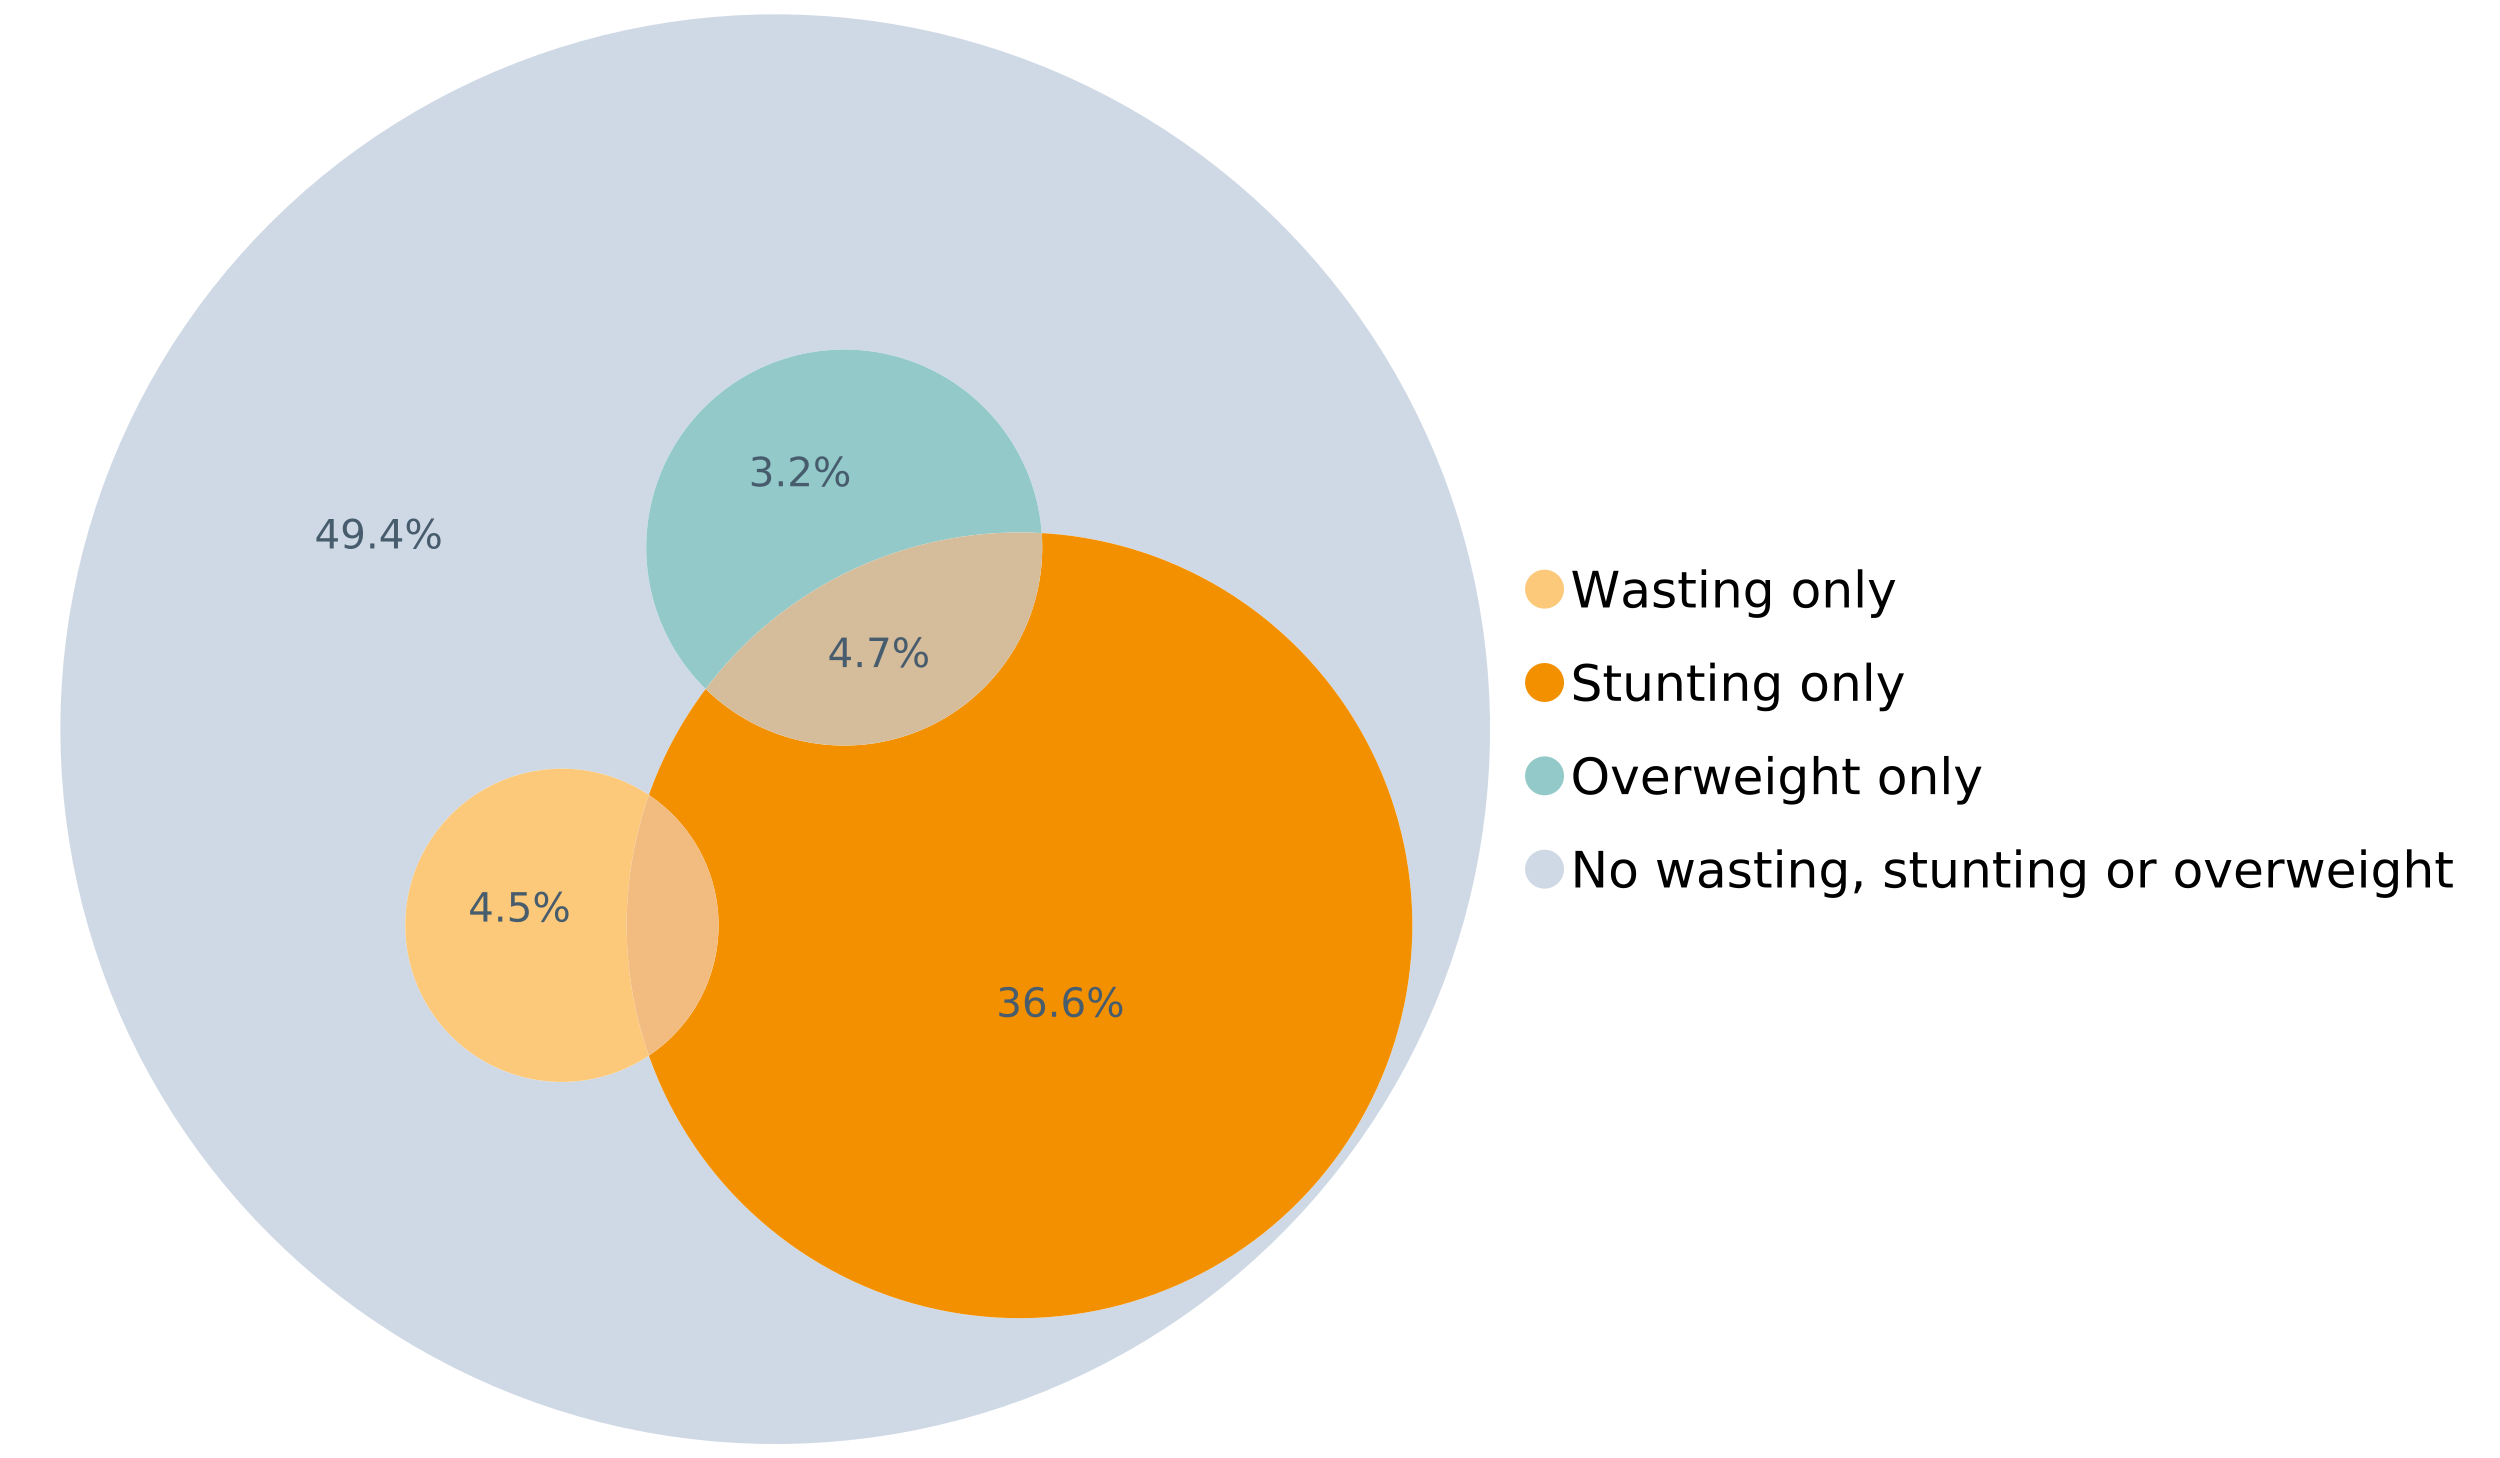<?xml version="1.0" encoding="UTF-8"?>
<svg xmlns="http://www.w3.org/2000/svg" xmlns:xlink="http://www.w3.org/1999/xlink" width="1234.286pt" height="720pt" viewBox="0 0 1234.286 720" version="1.1">
<defs>
<g>
<symbol overflow="visible" id="glyph0-0">
<path style="stroke:none;" d="M 1.234 4.391 L 1.234 -17.5 L 13.641 -17.5 L 13.641 4.391 Z M 2.625 3 L 12.266 3 L 12.266 -16.094 L 2.625 -16.094 Z M 2.625 3 "/>
</symbol>
<symbol overflow="visible" id="glyph0-1">
<path style="stroke:none;" d="M 0.828 -18.094 L 3.297 -18.094 L 7.094 -2.797 L 10.891 -18.094 L 13.641 -18.094 L 17.453 -2.797 L 21.234 -18.094 L 23.719 -18.094 L 19.172 0 L 16.094 0 L 12.281 -15.703 L 8.438 0 L 5.359 0 Z M 0.828 -18.094 "/>
</symbol>
<symbol overflow="visible" id="glyph0-2">
<path style="stroke:none;" d="M 8.5 -6.828 C 6.695 -6.828 5.445 -6.617 4.75 -6.203 C 4.062 -5.785 3.719 -5.082 3.719 -4.094 C 3.719 -3.301 3.977 -2.672 4.5 -2.203 C 5.02 -1.742 5.727 -1.516 6.625 -1.516 C 7.863 -1.516 8.852 -1.953 9.594 -2.828 C 10.344 -3.703 10.719 -4.867 10.719 -6.328 L 10.719 -6.828 Z M 12.953 -7.734 L 12.953 0 L 10.719 0 L 10.719 -2.062 C 10.207 -1.238 9.57 -0.629 8.812 -0.234 C 8.062 0.148 7.133 0.344 6.031 0.344 C 4.645 0.344 3.539 -0.039 2.719 -0.812 C 1.895 -1.594 1.484 -2.641 1.484 -3.953 C 1.484 -5.473 1.992 -6.617 3.016 -7.391 C 4.047 -8.172 5.57 -8.562 7.594 -8.562 L 10.719 -8.562 L 10.719 -8.781 C 10.719 -9.812 10.379 -10.602 9.703 -11.156 C 9.035 -11.719 8.094 -12 6.875 -12 C 6.094 -12 5.332 -11.906 4.594 -11.719 C 3.863 -11.539 3.16 -11.266 2.484 -10.891 L 2.484 -12.953 C 3.297 -13.266 4.086 -13.5 4.859 -13.656 C 5.629 -13.812 6.375 -13.891 7.094 -13.891 C 9.062 -13.891 10.531 -13.379 11.5 -12.359 C 12.469 -11.348 12.953 -9.805 12.953 -7.734 Z M 12.953 -7.734 "/>
</symbol>
<symbol overflow="visible" id="glyph0-3">
<path style="stroke:none;" d="M 10.984 -13.172 L 10.984 -11.062 C 10.359 -11.383 9.707 -11.625 9.031 -11.781 C 8.352 -11.945 7.648 -12.031 6.922 -12.031 C 5.816 -12.031 4.984 -11.859 4.422 -11.516 C 3.867 -11.18 3.594 -10.676 3.594 -10 C 3.594 -9.477 3.789 -9.066 4.188 -8.766 C 4.582 -8.473 5.379 -8.195 6.578 -7.938 L 7.344 -7.766 C 8.926 -7.422 10.051 -6.941 10.719 -6.328 C 11.383 -5.711 11.719 -4.852 11.719 -3.75 C 11.719 -2.488 11.219 -1.488 10.219 -0.75 C 9.219 -0.02 7.848 0.344 6.109 0.344 C 5.379 0.344 4.617 0.27 3.828 0.125 C 3.047 -0.008 2.219 -0.219 1.344 -0.5 L 1.344 -2.797 C 2.164 -2.367 2.977 -2.047 3.781 -1.828 C 4.582 -1.617 5.375 -1.516 6.156 -1.516 C 7.207 -1.516 8.016 -1.691 8.578 -2.047 C 9.141 -2.41 9.422 -2.922 9.422 -3.578 C 9.422 -4.18 9.219 -4.645 8.812 -4.969 C 8.406 -5.289 7.508 -5.602 6.125 -5.906 L 5.359 -6.078 C 3.973 -6.367 2.973 -6.816 2.359 -7.422 C 1.742 -8.023 1.438 -8.848 1.438 -9.891 C 1.438 -11.172 1.891 -12.156 2.797 -12.844 C 3.703 -13.539 4.988 -13.891 6.656 -13.891 C 7.477 -13.891 8.25 -13.828 8.969 -13.703 C 9.695 -13.586 10.367 -13.41 10.984 -13.172 Z M 10.984 -13.172 "/>
</symbol>
<symbol overflow="visible" id="glyph0-4">
<path style="stroke:none;" d="M 4.547 -17.422 L 4.547 -13.562 L 9.141 -13.562 L 9.141 -11.844 L 4.547 -11.844 L 4.547 -4.469 C 4.547 -3.363 4.695 -2.648 5 -2.328 C 5.301 -2.016 5.914 -1.859 6.844 -1.859 L 9.141 -1.859 L 9.141 0 L 6.844 0 C 5.125 0 3.938 -0.316 3.281 -0.953 C 2.625 -1.598 2.297 -2.77 2.297 -4.469 L 2.297 -11.844 L 0.672 -11.844 L 0.672 -13.562 L 2.297 -13.562 L 2.297 -17.422 Z M 4.547 -17.422 "/>
</symbol>
<symbol overflow="visible" id="glyph0-5">
<path style="stroke:none;" d="M 2.344 -13.562 L 4.562 -13.562 L 4.562 0 L 2.344 0 Z M 2.344 -18.859 L 4.562 -18.859 L 4.562 -16.031 L 2.344 -16.031 Z M 2.344 -18.859 "/>
</symbol>
<symbol overflow="visible" id="glyph0-6">
<path style="stroke:none;" d="M 13.625 -8.188 L 13.625 0 L 11.391 0 L 11.391 -8.125 C 11.391 -9.406 11.141 -10.363 10.641 -11 C 10.141 -11.633 9.391 -11.953 8.391 -11.953 C 7.18 -11.953 6.227 -11.566 5.531 -10.797 C 4.844 -10.035 4.5 -8.992 4.5 -7.672 L 4.5 0 L 2.25 0 L 2.25 -13.562 L 4.5 -13.562 L 4.5 -11.469 C 5.031 -12.281 5.656 -12.883 6.375 -13.281 C 7.102 -13.688 7.938 -13.891 8.875 -13.891 C 10.438 -13.891 11.617 -13.406 12.422 -12.438 C 13.223 -11.477 13.625 -10.062 13.625 -8.188 Z M 13.625 -8.188 "/>
</symbol>
<symbol overflow="visible" id="glyph0-7">
<path style="stroke:none;" d="M 11.266 -6.938 C 11.266 -8.551 10.93 -9.801 10.266 -10.688 C 9.598 -11.582 8.664 -12.031 7.469 -12.031 C 6.27 -12.031 5.336 -11.582 4.672 -10.688 C 4.004 -9.801 3.672 -8.551 3.672 -6.938 C 3.672 -5.332 4.004 -4.082 4.672 -3.188 C 5.336 -2.301 6.27 -1.859 7.469 -1.859 C 8.664 -1.859 9.598 -2.301 10.266 -3.188 C 10.93 -4.082 11.266 -5.332 11.266 -6.938 Z M 13.5 -1.688 C 13.5 0.625 12.984 2.344 11.953 3.469 C 10.93 4.594 9.363 5.156 7.25 5.156 C 6.457 5.156 5.711 5.098 5.016 4.984 C 4.328 4.867 3.656 4.691 3 4.453 L 3 2.281 C 3.656 2.633 4.301 2.895 4.938 3.062 C 5.582 3.227 6.234 3.312 6.891 3.312 C 8.359 3.312 9.453 2.93 10.172 2.172 C 10.898 1.41 11.266 0.258 11.266 -1.281 L 11.266 -2.391 C 10.805 -1.586 10.219 -0.988 9.5 -0.594 C 8.781 -0.195 7.922 0 6.922 0 C 5.254 0 3.91 -0.629 2.891 -1.891 C 1.879 -3.16 1.375 -4.844 1.375 -6.938 C 1.375 -9.039 1.879 -10.723 2.891 -11.984 C 3.91 -13.254 5.254 -13.891 6.922 -13.891 C 7.922 -13.891 8.781 -13.691 9.5 -13.297 C 10.219 -12.898 10.805 -12.305 11.266 -11.516 L 11.266 -13.562 L 13.5 -13.562 Z M 13.5 -1.688 "/>
</symbol>
<symbol overflow="visible" id="glyph0-8">
<path style="stroke:none;" d=""/>
</symbol>
<symbol overflow="visible" id="glyph0-9">
<path style="stroke:none;" d="M 7.594 -12 C 6.395 -12 5.445 -11.531 4.75 -10.594 C 4.062 -9.664 3.719 -8.391 3.719 -6.766 C 3.719 -5.148 4.062 -3.875 4.75 -2.938 C 5.445 -2 6.395 -1.531 7.594 -1.531 C 8.781 -1.531 9.723 -2 10.422 -2.938 C 11.117 -3.875 11.469 -5.148 11.469 -6.766 C 11.469 -8.379 11.117 -9.656 10.422 -10.594 C 9.723 -11.531 8.781 -12 7.594 -12 Z M 7.594 -13.891 C 9.531 -13.891 11.051 -13.258 12.156 -12 C 13.27 -10.738 13.828 -8.992 13.828 -6.766 C 13.828 -4.547 13.27 -2.805 12.156 -1.547 C 11.051 -0.285 9.531 0.344 7.594 0.344 C 5.645 0.344 4.117 -0.285 3.016 -1.547 C 1.922 -2.805 1.375 -4.547 1.375 -6.766 C 1.375 -8.992 1.922 -10.738 3.016 -12 C 4.117 -13.258 5.645 -13.891 7.594 -13.891 Z M 7.594 -13.891 "/>
</symbol>
<symbol overflow="visible" id="glyph0-10">
<path style="stroke:none;" d="M 2.344 -18.859 L 4.562 -18.859 L 4.562 0 L 2.344 0 Z M 2.344 -18.859 "/>
</symbol>
<symbol overflow="visible" id="glyph0-11">
<path style="stroke:none;" d="M 7.984 1.266 C 7.359 2.879 6.742 3.93 6.141 4.422 C 5.547 4.91 4.75 5.156 3.75 5.156 L 1.969 5.156 L 1.969 3.297 L 3.266 3.297 C 3.879 3.297 4.352 3.148 4.688 2.859 C 5.031 2.566 5.41 1.879 5.828 0.797 L 6.234 -0.219 L 0.734 -13.562 L 3.109 -13.562 L 7.344 -2.953 L 11.578 -13.562 L 13.938 -13.562 Z M 7.984 1.266 "/>
</symbol>
<symbol overflow="visible" id="glyph0-12">
<path style="stroke:none;" d="M 13.281 -17.5 L 13.281 -15.109 C 12.352 -15.555 11.473 -15.883 10.641 -16.094 C 9.816 -16.312 9.023 -16.422 8.266 -16.422 C 6.93 -16.422 5.898 -16.16 5.172 -15.641 C 4.453 -15.129 4.094 -14.398 4.094 -13.453 C 4.094 -12.648 4.332 -12.047 4.812 -11.641 C 5.289 -11.234 6.203 -10.906 7.547 -10.656 L 9.031 -10.344 C 10.852 -10 12.195 -9.391 13.062 -8.516 C 13.938 -7.641 14.375 -6.461 14.375 -4.984 C 14.375 -3.234 13.785 -1.906 12.609 -1 C 11.43 -0.102 9.707 0.344 7.438 0.344 C 6.582 0.344 5.672 0.242 4.703 0.047 C 3.742 -0.141 2.742 -0.422 1.703 -0.797 L 1.703 -3.312 C 2.703 -2.758 3.676 -2.344 4.625 -2.062 C 5.582 -1.781 6.52 -1.641 7.438 -1.641 C 8.832 -1.641 9.91 -1.91 10.672 -2.453 C 11.43 -3.004 11.812 -3.789 11.812 -4.812 C 11.812 -5.695 11.535 -6.391 10.984 -6.891 C 10.441 -7.391 9.551 -7.766 8.312 -8.016 L 6.828 -8.312 C 4.992 -8.676 3.672 -9.242 2.859 -10.016 C 2.047 -10.797 1.641 -11.875 1.641 -13.25 C 1.641 -14.852 2.203 -16.113 3.328 -17.031 C 4.453 -17.957 6.004 -18.422 7.984 -18.422 C 8.828 -18.422 9.688 -18.344 10.562 -18.188 C 11.445 -18.031 12.352 -17.801 13.281 -17.5 Z M 13.281 -17.5 "/>
</symbol>
<symbol overflow="visible" id="glyph0-13">
<path style="stroke:none;" d="M 2.109 -5.359 L 2.109 -13.562 L 4.344 -13.562 L 4.344 -5.438 C 4.344 -4.156 4.594 -3.191 5.094 -2.547 C 5.594 -1.91 6.344 -1.594 7.344 -1.594 C 8.539 -1.594 9.488 -1.973 10.188 -2.734 C 10.895 -3.504 11.25 -4.551 11.25 -5.875 L 11.25 -13.562 L 13.469 -13.562 L 13.469 0 L 11.25 0 L 11.25 -2.078 C 10.707 -1.254 10.078 -0.645 9.359 -0.25 C 8.641 0.145 7.812 0.344 6.875 0.344 C 5.312 0.344 4.125 -0.141 3.312 -1.109 C 2.508 -2.078 2.109 -3.492 2.109 -5.359 Z M 7.719 -13.891 Z M 7.719 -13.891 "/>
</symbol>
<symbol overflow="visible" id="glyph0-14">
<path style="stroke:none;" d="M 9.781 -16.422 C 8 -16.422 6.582 -15.758 5.531 -14.438 C 4.488 -13.113 3.969 -11.312 3.969 -9.031 C 3.969 -6.75 4.488 -4.945 5.531 -3.625 C 6.582 -2.301 8 -1.641 9.781 -1.641 C 11.551 -1.641 12.957 -2.301 14 -3.625 C 15.039 -4.945 15.562 -6.75 15.562 -9.031 C 15.562 -11.312 15.039 -13.113 14 -14.438 C 12.957 -15.758 11.551 -16.422 9.781 -16.422 Z M 9.781 -18.422 C 12.312 -18.422 14.336 -17.566 15.859 -15.859 C 17.379 -14.16 18.141 -11.883 18.141 -9.031 C 18.141 -6.176 17.379 -3.898 15.859 -2.203 C 14.336 -0.504 12.312 0.344 9.781 0.344 C 7.227 0.344 5.191 -0.5 3.672 -2.188 C 2.148 -3.883 1.391 -6.164 1.391 -9.031 C 1.391 -11.883 2.148 -14.16 3.672 -15.859 C 5.191 -17.566 7.227 -18.422 9.781 -18.422 Z M 9.781 -18.422 "/>
</symbol>
<symbol overflow="visible" id="glyph0-15">
<path style="stroke:none;" d="M 0.734 -13.562 L 3.109 -13.562 L 7.344 -2.188 L 11.578 -13.562 L 13.938 -13.562 L 8.859 0 L 5.828 0 Z M 0.734 -13.562 "/>
</symbol>
<symbol overflow="visible" id="glyph0-16">
<path style="stroke:none;" d="M 13.938 -7.344 L 13.938 -6.25 L 3.688 -6.25 C 3.789 -4.719 4.254 -3.547 5.078 -2.734 C 5.91 -1.93 7.066 -1.531 8.547 -1.531 C 9.398 -1.531 10.227 -1.633 11.031 -1.844 C 11.832 -2.062 12.629 -2.379 13.422 -2.797 L 13.422 -0.688 C 12.617 -0.352 11.797 -0.098 10.953 0.078 C 10.117 0.254 9.27 0.344 8.406 0.344 C 6.238 0.344 4.523 -0.281 3.266 -1.531 C 2.004 -2.789 1.375 -4.5 1.375 -6.656 C 1.375 -8.875 1.973 -10.633 3.172 -11.938 C 4.367 -13.238 5.984 -13.891 8.016 -13.891 C 9.848 -13.891 11.289 -13.301 12.344 -12.125 C 13.406 -10.957 13.938 -9.363 13.938 -7.344 Z M 11.719 -8 C 11.695 -9.219 11.352 -10.188 10.688 -10.906 C 10.02 -11.633 9.141 -12 8.047 -12 C 6.797 -12 5.797 -11.645 5.047 -10.938 C 4.305 -10.238 3.879 -9.254 3.766 -7.984 Z M 11.719 -8 "/>
</symbol>
<symbol overflow="visible" id="glyph0-17">
<path style="stroke:none;" d="M 10.203 -11.484 C 9.953 -11.629 9.676 -11.734 9.375 -11.797 C 9.082 -11.867 8.758 -11.906 8.406 -11.906 C 7.145 -11.906 6.176 -11.492 5.5 -10.672 C 4.832 -9.859 4.5 -8.68 4.5 -7.141 L 4.5 0 L 2.25 0 L 2.25 -13.562 L 4.5 -13.562 L 4.5 -11.469 C 4.969 -12.289 5.578 -12.898 6.328 -13.297 C 7.078 -13.691 7.988 -13.891 9.062 -13.891 C 9.219 -13.891 9.383 -13.879 9.562 -13.859 C 9.75 -13.836 9.957 -13.812 10.188 -13.781 Z M 10.203 -11.484 "/>
</symbol>
<symbol overflow="visible" id="glyph0-18">
<path style="stroke:none;" d="M 1.047 -13.562 L 3.266 -13.562 L 6.062 -2.984 L 8.828 -13.562 L 11.469 -13.562 L 14.25 -2.984 L 17.016 -13.562 L 19.25 -13.562 L 15.703 0 L 13.078 0 L 10.156 -11.125 L 7.219 0 L 4.594 0 Z M 1.047 -13.562 "/>
</symbol>
<symbol overflow="visible" id="glyph0-19">
<path style="stroke:none;" d="M 13.625 -8.188 L 13.625 0 L 11.391 0 L 11.391 -8.125 C 11.391 -9.406 11.141 -10.363 10.641 -11 C 10.141 -11.633 9.391 -11.953 8.391 -11.953 C 7.18 -11.953 6.227 -11.566 5.531 -10.797 C 4.844 -10.035 4.5 -8.992 4.5 -7.672 L 4.5 0 L 2.25 0 L 2.25 -18.859 L 4.5 -18.859 L 4.5 -11.469 C 5.031 -12.281 5.656 -12.883 6.375 -13.281 C 7.102 -13.688 7.938 -13.891 8.875 -13.891 C 10.438 -13.891 11.617 -13.406 12.422 -12.438 C 13.223 -11.477 13.625 -10.062 13.625 -8.188 Z M 13.625 -8.188 "/>
</symbol>
<symbol overflow="visible" id="glyph0-20">
<path style="stroke:none;" d="M 2.438 -18.094 L 5.734 -18.094 L 13.75 -2.953 L 13.75 -18.094 L 16.125 -18.094 L 16.125 0 L 12.828 0 L 4.812 -15.125 L 4.812 0 L 2.438 0 Z M 2.438 -18.094 "/>
</symbol>
<symbol overflow="visible" id="glyph0-21">
<path style="stroke:none;" d="M 2.906 -3.078 L 5.469 -3.078 L 5.469 -1 L 3.484 2.891 L 1.922 2.891 L 2.906 -1 Z M 2.906 -3.078 "/>
</symbol>
<symbol overflow="visible" id="glyph1-0">
<path style="stroke:none;" d="M 1 3.531 L 1 -14.062 L 10.969 -14.062 L 10.969 3.531 Z M 2.109 2.422 L 9.859 2.422 L 9.859 -12.938 L 2.109 -12.938 Z M 2.109 2.422 "/>
</symbol>
<symbol overflow="visible" id="glyph1-1">
<path style="stroke:none;" d="M 7.531 -12.828 L 2.562 -5.062 L 7.531 -5.062 Z M 7.016 -14.531 L 9.484 -14.531 L 9.484 -5.062 L 11.562 -5.062 L 11.562 -3.422 L 9.484 -3.422 L 9.484 0 L 7.531 0 L 7.531 -3.422 L 0.969 -3.422 L 0.969 -5.328 Z M 7.016 -14.531 "/>
</symbol>
<symbol overflow="visible" id="glyph1-2">
<path style="stroke:none;" d="M 2.125 -2.469 L 4.188 -2.469 L 4.188 0 L 2.125 0 Z M 2.125 -2.469 "/>
</symbol>
<symbol overflow="visible" id="glyph1-3">
<path style="stroke:none;" d="M 1.641 -14.531 L 10.984 -14.531 L 10.984 -13.703 L 5.703 0 L 3.656 0 L 8.609 -12.875 L 1.641 -12.875 Z M 1.641 -14.531 "/>
</symbol>
<symbol overflow="visible" id="glyph1-4">
<path style="stroke:none;" d="M 14.5 -6.391 C 13.938 -6.391 13.492 -6.148 13.172 -5.672 C 12.848 -5.191 12.688 -4.523 12.688 -3.672 C 12.688 -2.828 12.848 -2.16 13.172 -1.672 C 13.492 -1.191 13.938 -0.953 14.5 -0.953 C 15.051 -0.953 15.484 -1.191 15.797 -1.672 C 16.117 -2.16 16.281 -2.828 16.281 -3.672 C 16.281 -4.523 16.117 -5.191 15.797 -5.672 C 15.484 -6.148 15.051 -6.391 14.5 -6.391 Z M 14.5 -7.625 C 15.52 -7.625 16.332 -7.266 16.938 -6.547 C 17.539 -5.836 17.844 -4.879 17.844 -3.672 C 17.844 -2.453 17.539 -1.488 16.938 -0.781 C 16.332 -0.07 15.52 0.281 14.5 0.281 C 13.457 0.281 12.633 -0.07 12.031 -0.781 C 11.426 -1.488 11.125 -2.453 11.125 -3.672 C 11.125 -4.891 11.426 -5.852 12.031 -6.562 C 12.645 -7.27 13.469 -7.625 14.5 -7.625 Z M 4.453 -13.562 C 3.891 -13.562 3.445 -13.316 3.125 -12.828 C 2.801 -12.348 2.641 -11.688 2.641 -10.844 C 2.641 -9.988 2.801 -9.32 3.125 -8.844 C 3.445 -8.363 3.891 -8.125 4.453 -8.125 C 5.016 -8.125 5.457 -8.363 5.781 -8.844 C 6.102 -9.32 6.266 -9.988 6.266 -10.844 C 6.266 -11.676 6.098 -12.336 5.766 -12.828 C 5.441 -13.316 5.004 -13.562 4.453 -13.562 Z M 13.234 -14.797 L 14.797 -14.797 L 5.703 0.281 L 4.141 0.281 Z M 4.453 -14.797 C 5.473 -14.797 6.285 -14.441 6.891 -13.734 C 7.504 -13.023 7.812 -12.062 7.812 -10.844 C 7.812 -9.613 7.508 -8.645 6.906 -7.938 C 6.301 -7.227 5.484 -6.875 4.453 -6.875 C 3.422 -6.875 2.602 -7.227 2 -7.938 C 1.395 -8.656 1.094 -9.625 1.094 -10.844 C 1.094 -12.051 1.395 -13.008 2 -13.719 C 2.602 -14.438 3.422 -14.797 4.453 -14.797 Z M 4.453 -14.797 "/>
</symbol>
<symbol overflow="visible" id="glyph1-5">
<path style="stroke:none;" d="M 2.188 -0.297 L 2.188 -2.094 C 2.688 -1.863 3.188 -1.688 3.688 -1.562 C 4.195 -1.438 4.691 -1.375 5.172 -1.375 C 6.473 -1.375 7.469 -1.805 8.156 -2.672 C 8.844 -3.547 9.234 -4.875 9.328 -6.656 C 8.953 -6.102 8.473 -5.676 7.891 -5.375 C 7.316 -5.07 6.68 -4.922 5.984 -4.922 C 4.523 -4.922 3.367 -5.359 2.516 -6.234 C 1.672 -7.117 1.25 -8.328 1.25 -9.859 C 1.25 -11.348 1.691 -12.539 2.578 -13.438 C 3.461 -14.344 4.641 -14.797 6.109 -14.797 C 7.785 -14.797 9.066 -14.148 9.953 -12.859 C 10.836 -11.578 11.281 -9.707 11.281 -7.25 C 11.281 -4.957 10.734 -3.129 9.641 -1.766 C 8.555 -0.398 7.098 0.281 5.266 0.281 C 4.773 0.281 4.273 0.227 3.766 0.125 C 3.266 0.031 2.738 -0.109 2.188 -0.297 Z M 6.109 -6.469 C 6.984 -6.469 7.676 -6.77 8.188 -7.375 C 8.707 -7.977 8.969 -8.805 8.969 -9.859 C 8.969 -10.898 8.707 -11.723 8.188 -12.328 C 7.676 -12.93 6.984 -13.234 6.109 -13.234 C 5.223 -13.234 4.52 -12.93 4 -12.328 C 3.488 -11.723 3.234 -10.898 3.234 -9.859 C 3.234 -8.805 3.488 -7.977 4 -7.375 C 4.52 -6.77 5.223 -6.469 6.109 -6.469 Z M 6.109 -6.469 "/>
</symbol>
<symbol overflow="visible" id="glyph1-6">
<path style="stroke:none;" d="M 2.156 -14.531 L 9.875 -14.531 L 9.875 -12.875 L 3.953 -12.875 L 3.953 -9.312 C 4.234 -9.414 4.516 -9.488 4.797 -9.531 C 5.086 -9.582 5.379 -9.609 5.672 -9.609 C 7.285 -9.609 8.566 -9.16 9.516 -8.266 C 10.461 -7.379 10.938 -6.176 10.938 -4.656 C 10.938 -3.094 10.445 -1.879 9.469 -1.016 C 8.5 -0.148 7.129 0.281 5.359 0.281 C 4.754 0.281 4.133 0.227 3.5 0.125 C 2.863 0.02 2.207 -0.133 1.531 -0.344 L 1.531 -2.312 C 2.125 -2 2.727 -1.766 3.344 -1.609 C 3.969 -1.453 4.629 -1.375 5.328 -1.375 C 6.453 -1.375 7.336 -1.664 7.984 -2.25 C 8.641 -2.844 8.969 -3.645 8.969 -4.656 C 8.969 -5.676 8.641 -6.477 7.984 -7.062 C 7.336 -7.656 6.453 -7.953 5.328 -7.953 C 4.797 -7.953 4.27 -7.895 3.75 -7.781 C 3.227 -7.664 2.695 -7.484 2.156 -7.234 Z M 2.156 -14.531 "/>
</symbol>
<symbol overflow="visible" id="glyph1-7">
<path style="stroke:none;" d="M 8.094 -7.844 C 9.031 -7.633 9.766 -7.211 10.297 -6.578 C 10.828 -5.941 11.094 -5.156 11.094 -4.219 C 11.094 -2.789 10.598 -1.68 9.609 -0.891 C 8.617 -0.109 7.219 0.281 5.406 0.281 C 4.789 0.281 4.16 0.219 3.516 0.094 C 2.867 -0.02 2.203 -0.195 1.516 -0.438 L 1.516 -2.344 C 2.066 -2.02 2.664 -1.773 3.312 -1.609 C 3.957 -1.453 4.633 -1.375 5.344 -1.375 C 6.57 -1.375 7.508 -1.613 8.156 -2.094 C 8.801 -2.582 9.125 -3.289 9.125 -4.219 C 9.125 -5.082 8.82 -5.754 8.219 -6.234 C 7.625 -6.711 6.789 -6.953 5.719 -6.953 L 4.031 -6.953 L 4.031 -8.578 L 5.797 -8.578 C 6.766 -8.578 7.504 -8.77 8.016 -9.156 C 8.535 -9.539 8.797 -10.098 8.797 -10.828 C 8.797 -11.566 8.531 -12.133 8 -12.531 C 7.469 -12.938 6.707 -13.141 5.719 -13.141 C 5.188 -13.141 4.609 -13.082 3.984 -12.969 C 3.367 -12.852 2.691 -12.672 1.953 -12.422 L 1.953 -14.172 C 2.703 -14.379 3.398 -14.535 4.047 -14.641 C 4.703 -14.742 5.32 -14.797 5.906 -14.797 C 7.395 -14.797 8.57 -14.457 9.438 -13.781 C 10.312 -13.102 10.75 -12.188 10.75 -11.031 C 10.75 -10.227 10.516 -9.547 10.047 -8.984 C 9.586 -8.43 8.938 -8.051 8.094 -7.844 Z M 8.094 -7.844 "/>
</symbol>
<symbol overflow="visible" id="glyph1-8">
<path style="stroke:none;" d="M 6.578 -8.047 C 5.691 -8.047 4.988 -7.742 4.469 -7.141 C 3.957 -6.535 3.703 -5.707 3.703 -4.656 C 3.703 -3.613 3.957 -2.789 4.469 -2.188 C 4.988 -1.582 5.691 -1.281 6.578 -1.281 C 7.461 -1.281 8.16 -1.582 8.672 -2.188 C 9.191 -2.789 9.453 -3.613 9.453 -4.656 C 9.453 -5.707 9.191 -6.535 8.672 -7.141 C 8.16 -7.742 7.461 -8.047 6.578 -8.047 Z M 10.484 -14.219 L 10.484 -12.422 C 9.992 -12.648 9.492 -12.828 8.984 -12.953 C 8.484 -13.078 7.988 -13.141 7.5 -13.141 C 6.195 -13.141 5.203 -12.703 4.516 -11.828 C 3.836 -10.953 3.445 -9.629 3.344 -7.859 C 3.727 -8.422 4.207 -8.852 4.781 -9.156 C 5.363 -9.457 6.004 -9.609 6.703 -9.609 C 8.16 -9.609 9.312 -9.164 10.156 -8.281 C 11 -7.395 11.422 -6.188 11.422 -4.656 C 11.422 -3.164 10.977 -1.969 10.094 -1.062 C 9.219 -0.164 8.047 0.281 6.578 0.281 C 4.898 0.281 3.613 -0.359 2.719 -1.641 C 1.832 -2.93 1.391 -4.801 1.391 -7.25 C 1.391 -9.551 1.93 -11.383 3.016 -12.75 C 4.109 -14.113 5.578 -14.797 7.422 -14.797 C 7.91 -14.797 8.406 -14.742 8.906 -14.641 C 9.414 -14.547 9.941 -14.406 10.484 -14.219 Z M 10.484 -14.219 "/>
</symbol>
<symbol overflow="visible" id="glyph1-9">
<path style="stroke:none;" d="M 3.828 -1.656 L 10.688 -1.656 L 10.688 0 L 1.453 0 L 1.453 -1.656 C 2.203 -2.426 3.219 -3.461 4.5 -4.766 C 5.789 -6.066 6.602 -6.906 6.938 -7.281 C 7.57 -7.988 8.016 -8.586 8.266 -9.078 C 8.516 -9.566 8.641 -10.051 8.641 -10.531 C 8.641 -11.301 8.367 -11.926 7.828 -12.406 C 7.285 -12.895 6.578 -13.141 5.703 -13.141 C 5.086 -13.141 4.438 -13.031 3.75 -12.812 C 3.062 -12.602 2.332 -12.281 1.562 -11.844 L 1.562 -13.828 C 2.352 -14.148 3.094 -14.391 3.781 -14.547 C 4.469 -14.711 5.098 -14.797 5.672 -14.797 C 7.172 -14.797 8.367 -14.414 9.266 -13.656 C 10.16 -12.906 10.609 -11.906 10.609 -10.656 C 10.609 -10.051 10.492 -9.477 10.266 -8.938 C 10.047 -8.406 9.641 -7.781 9.047 -7.062 C 8.891 -6.875 8.375 -6.328 7.5 -5.422 C 6.633 -4.523 5.41 -3.27 3.828 -1.656 Z M 3.828 -1.656 "/>
</symbol>
</g>
</defs>
<g id="surface81554">
<path style=" stroke:none;fill-rule:nonzero;fill:rgb(98.824%,78.824%,47.843%);fill-opacity:1;" d="M 772.18 290.875 C 772.18 296.184 767.875 300.488 762.566 300.488 C 757.254 300.488 752.949 296.184 752.949 290.875 C 752.949 285.566 757.254 281.262 762.566 281.262 C 767.875 281.262 772.18 285.566 772.18 290.875 "/>
<g style="fill:rgb(0%,0%,0%);fill-opacity:1;">
  <use xlink:href="#glyph0-1" x="775.398" y="299.918"/>
  <use xlink:href="#glyph0-2" x="799.925" y="299.918"/>
  <use xlink:href="#glyph0-3" x="815.126" y="299.918"/>
  <use xlink:href="#glyph0-4" x="828.05" y="299.918"/>
  <use xlink:href="#glyph0-5" x="837.776" y="299.918"/>
  <use xlink:href="#glyph0-6" x="844.667" y="299.918"/>
  <use xlink:href="#glyph0-7" x="860.389" y="299.918"/>
  <use xlink:href="#glyph0-8" x="876.135" y="299.918"/>
  <use xlink:href="#glyph0-9" x="884.02" y="299.918"/>
  <use xlink:href="#glyph0-6" x="899.196" y="299.918"/>
  <use xlink:href="#glyph0-10" x="914.918" y="299.918"/>
  <use xlink:href="#glyph0-11" x="921.809" y="299.918"/>
</g>
<path style=" stroke:none;fill-rule:nonzero;fill:rgb(95.294%,56.471%,0%);fill-opacity:1;" d="M 772.18 336.957 C 772.18 342.27 767.875 346.574 762.566 346.574 C 757.254 346.574 752.949 342.27 752.949 336.957 C 752.949 331.648 757.254 327.344 762.566 327.344 C 767.875 327.344 772.18 331.648 772.18 336.957 "/>
<g style="fill:rgb(0%,0%,0%);fill-opacity:1;">
  <use xlink:href="#glyph0-12" x="775.398" y="346"/>
  <use xlink:href="#glyph0-4" x="791.144" y="346"/>
  <use xlink:href="#glyph0-13" x="800.87" y="346"/>
  <use xlink:href="#glyph0-6" x="816.592" y="346"/>
  <use xlink:href="#glyph0-4" x="832.313" y="346"/>
  <use xlink:href="#glyph0-5" x="842.039" y="346"/>
  <use xlink:href="#glyph0-6" x="848.931" y="346"/>
  <use xlink:href="#glyph0-7" x="864.652" y="346"/>
  <use xlink:href="#glyph0-8" x="880.398" y="346"/>
  <use xlink:href="#glyph0-9" x="888.283" y="346"/>
  <use xlink:href="#glyph0-6" x="903.46" y="346"/>
  <use xlink:href="#glyph0-10" x="919.181" y="346"/>
  <use xlink:href="#glyph0-11" x="926.073" y="346"/>
</g>
<path style=" stroke:none;fill-rule:nonzero;fill:rgb(57.647%,79.216%,78.824%);fill-opacity:1;" d="M 772.18 383.043 C 772.18 388.352 767.875 392.656 762.566 392.656 C 757.254 392.656 752.949 388.352 752.949 383.043 C 752.949 377.73 757.254 373.426 762.566 373.426 C 767.875 373.426 772.18 377.73 772.18 383.043 "/>
<g style="fill:rgb(0%,0%,0%);fill-opacity:1;">
  <use xlink:href="#glyph0-14" x="775.398" y="392.082"/>
  <use xlink:href="#glyph0-15" x="794.923" y="392.082"/>
  <use xlink:href="#glyph0-16" x="809.603" y="392.082"/>
  <use xlink:href="#glyph0-17" x="824.864" y="392.082"/>
  <use xlink:href="#glyph0-18" x="835.063" y="392.082"/>
  <use xlink:href="#glyph0-16" x="855.35" y="392.082"/>
  <use xlink:href="#glyph0-5" x="870.612" y="392.082"/>
  <use xlink:href="#glyph0-7" x="877.503" y="392.082"/>
  <use xlink:href="#glyph0-19" x="893.249" y="392.082"/>
  <use xlink:href="#glyph0-4" x="908.971" y="392.082"/>
  <use xlink:href="#glyph0-8" x="918.697" y="392.082"/>
  <use xlink:href="#glyph0-9" x="926.582" y="392.082"/>
  <use xlink:href="#glyph0-6" x="941.758" y="392.082"/>
  <use xlink:href="#glyph0-10" x="957.479" y="392.082"/>
  <use xlink:href="#glyph0-11" x="964.371" y="392.082"/>
</g>
<path style=" stroke:none;fill-rule:nonzero;fill:rgb(81.176%,85.098%,89.804%);fill-opacity:1;" d="M 772.18 429.125 C 772.18 434.434 767.875 438.738 762.566 438.738 C 757.254 438.738 752.949 434.434 752.949 429.125 C 752.949 423.816 757.254 419.512 762.566 419.512 C 767.875 419.512 772.18 423.816 772.18 429.125 "/>
<g style="fill:rgb(0%,0%,0%);fill-opacity:1;">
  <use xlink:href="#glyph0-20" x="775.398" y="438.168"/>
  <use xlink:href="#glyph0-9" x="793.954" y="438.168"/>
  <use xlink:href="#glyph0-8" x="809.131" y="438.168"/>
  <use xlink:href="#glyph0-18" x="817.016" y="438.168"/>
  <use xlink:href="#glyph0-2" x="837.303" y="438.168"/>
  <use xlink:href="#glyph0-3" x="852.504" y="438.168"/>
  <use xlink:href="#glyph0-4" x="865.428" y="438.168"/>
  <use xlink:href="#glyph0-5" x="875.154" y="438.168"/>
  <use xlink:href="#glyph0-6" x="882.045" y="438.168"/>
  <use xlink:href="#glyph0-7" x="897.767" y="438.168"/>
  <use xlink:href="#glyph0-21" x="913.513" y="438.168"/>
  <use xlink:href="#glyph0-8" x="921.398" y="438.168"/>
  <use xlink:href="#glyph0-3" x="929.283" y="438.168"/>
  <use xlink:href="#glyph0-4" x="942.206" y="438.168"/>
  <use xlink:href="#glyph0-13" x="951.932" y="438.168"/>
  <use xlink:href="#glyph0-6" x="967.654" y="438.168"/>
  <use xlink:href="#glyph0-4" x="983.375" y="438.168"/>
  <use xlink:href="#glyph0-5" x="993.101" y="438.168"/>
  <use xlink:href="#glyph0-6" x="999.993" y="438.168"/>
  <use xlink:href="#glyph0-7" x="1015.714" y="438.168"/>
  <use xlink:href="#glyph0-8" x="1031.46" y="438.168"/>
  <use xlink:href="#glyph0-9" x="1039.345" y="438.168"/>
  <use xlink:href="#glyph0-17" x="1054.521" y="438.168"/>
  <use xlink:href="#glyph0-8" x="1064.72" y="438.168"/>
  <use xlink:href="#glyph0-9" x="1072.605" y="438.168"/>
  <use xlink:href="#glyph0-15" x="1087.781" y="438.168"/>
  <use xlink:href="#glyph0-16" x="1102.461" y="438.168"/>
  <use xlink:href="#glyph0-17" x="1117.722" y="438.168"/>
  <use xlink:href="#glyph0-18" x="1127.921" y="438.168"/>
  <use xlink:href="#glyph0-16" x="1148.208" y="438.168"/>
  <use xlink:href="#glyph0-5" x="1163.47" y="438.168"/>
  <use xlink:href="#glyph0-7" x="1170.362" y="438.168"/>
  <use xlink:href="#glyph0-19" x="1186.107" y="438.168"/>
  <use xlink:href="#glyph0-4" x="1201.829" y="438.168"/>
</g>
<path style=" stroke:none;fill-rule:nonzero;fill:rgb(81.176%,85.098%,89.804%);fill-opacity:1;" d="M 396.457 712.676 L 407.582 712.066 L 418.684 711.105 L 429.75 709.797 L 440.77 708.137 L 451.73 706.129 L 462.625 703.781 L 473.438 701.086 L 484.16 698.055 L 494.781 694.684 L 505.289 690.98 L 515.676 686.945 L 525.934 682.586 L 536.043 677.902 L 546.004 672.906 L 555.801 667.594 L 565.426 661.977 L 574.867 656.059 L 584.117 649.848 L 593.164 643.344 L 602.008 636.562 L 610.629 629.5 L 619.02 622.172 L 627.18 614.582 L 635.094 606.738 L 642.758 598.648 L 650.164 590.32 L 657.301 581.766 L 664.164 572.984 L 670.746 563.996 L 677.043 554.801 L 683.047 545.414 L 688.75 535.84 L 694.148 526.094 L 699.238 516.18 L 704.008 506.109 L 708.461 495.895 L 712.59 485.543 L 716.387 475.066 L 719.855 464.477 L 722.984 453.781 L 725.777 442.996 L 728.227 432.125 L 730.328 421.18 L 732.086 410.176 L 733.496 399.125 L 734.559 388.031 L 735.266 376.91 L 735.625 365.773 L 735.633 354.629 L 735.285 343.492 L 734.59 332.371 L 733.543 321.277 L 732.145 310.223 L 730.398 299.215 L 728.309 288.27 L 725.871 277.398 L 723.09 266.605 L 719.973 255.906 L 716.52 245.312 L 712.734 234.832 L 708.617 224.477 L 704.176 214.258 L 699.414 204.184 L 694.34 194.262 L 688.949 184.508 L 683.258 174.93 L 677.266 165.535 L 670.98 156.332 L 664.406 147.336 L 657.555 138.551 L 650.426 129.984 L 643.031 121.648 L 635.375 113.551 L 627.469 105.695 L 619.32 98.098 L 610.934 90.758 L 602.32 83.688 L 593.488 76.895 L 584.445 70.383 L 575.203 64.16 L 565.77 58.23 L 556.152 52.602 L 546.359 47.281 L 536.406 42.273 L 526.301 37.578 L 516.051 33.207 L 505.668 29.16 L 495.16 25.445 L 484.543 22.062 L 473.824 19.016 L 463.016 16.312 L 452.125 13.949 L 441.168 11.93 L 430.148 10.258 L 419.086 8.938 L 407.984 7.965 L 396.859 7.34 L 385.719 7.07 L 374.574 7.152 L 363.441 7.586 L 352.324 8.371 L 341.238 9.508 L 330.195 10.992 L 319.203 12.824 L 308.277 15 L 297.422 17.523 L 286.652 20.387 L 275.98 23.59 L 265.414 27.129 L 254.965 30.996 L 244.641 35.195 L 234.457 39.715 L 224.418 44.555 L 214.539 49.711 L 204.828 55.176 L 195.293 60.941 L 185.945 67.008 L 176.797 73.367 L 167.852 80.012 L 159.117 86.934 L 150.609 94.129 L 142.332 101.59 L 134.293 109.309 L 126.504 117.277 L 118.969 125.484 L 111.699 133.93 L 104.695 142.598 L 97.973 151.484 L 91.531 160.578 L 85.379 169.867 L 79.527 179.352 L 73.977 189.012 L 68.73 198.844 L 63.801 208.836 L 59.188 218.98 L 54.895 229.266 L 50.934 239.68 L 47.301 250.215 L 44 260.859 L 41.039 271.602 L 38.418 282.43 L 36.141 293.34 L 34.211 304.312 L 32.625 315.344 L 31.391 326.418 L 30.508 337.527 L 29.973 348.656 L 29.789 359.797 L 29.961 370.941 L 30.48 382.07 L 31.352 393.18 L 32.574 404.258 L 34.148 415.289 L 36.066 426.266 L 38.332 437.176 L 40.938 448.008 L 43.887 458.754 L 47.176 469.402 L 50.797 479.941 L 54.746 490.359 L 59.027 500.648 L 63.629 510.797 L 68.547 520.797 L 73.781 530.637 L 79.32 540.305 L 85.164 549.793 L 91.305 559.09 L 97.734 568.191 L 104.449 577.086 L 111.441 585.762 L 118.703 594.215 L 126.227 602.43 L 134.008 610.41 L 142.039 618.137 L 150.305 625.605 L 158.809 632.809 L 167.531 639.742 L 176.469 646.398 L 185.613 652.766 L 194.953 658.844 L 204.48 664.621 L 214.188 670.098 L 224.059 675.262 L 234.09 680.113 L 244.27 684.648 L 254.59 688.855 L 265.035 692.738 L 275.598 696.289 L 286.266 699.504 L 297.031 702.379 L 307.883 704.914 L 318.809 707.105 L 329.797 708.949 L 340.84 710.445 L 351.926 711.594 L 363.039 712.391 L 374.172 712.836 L 385.316 712.934 Z M 498.629 650.746 L 492.512 650.504 L 486.402 650.062 L 480.312 649.434 L 474.242 648.609 L 468.203 647.598 L 462.199 646.391 L 456.234 645 L 450.32 643.418 L 444.457 641.652 L 438.652 639.703 L 432.91 637.57 L 427.242 635.254 L 421.645 632.766 L 416.133 630.098 L 410.707 627.258 L 405.375 624.25 L 400.137 621.074 L 395.004 617.734 L 389.98 614.234 L 385.066 610.578 L 380.273 606.766 L 375.602 602.809 L 371.059 598.703 L 366.645 594.457 L 362.367 590.074 L 358.234 585.555 L 354.242 580.91 L 350.398 576.141 L 346.711 571.254 L 343.176 566.254 L 339.801 561.145 L 336.59 555.93 L 333.547 550.617 L 330.668 545.207 L 327.965 539.715 L 325.438 534.137 L 323.086 528.48 L 320.914 522.758 L 320.359 521.145 L 319.523 521.707 L 317.457 523.004 L 315.348 524.234 L 313.199 525.398 L 311.02 526.492 L 308.801 527.52 L 306.555 528.473 L 304.281 529.359 L 301.977 530.168 L 299.648 530.906 L 297.301 531.57 L 294.934 532.164 L 292.547 532.676 L 290.145 533.117 L 287.73 533.48 L 285.305 533.766 L 282.871 533.977 L 280.434 534.109 L 277.992 534.168 L 275.551 534.148 L 273.113 534.051 L 270.68 533.875 L 268.25 533.621 L 265.832 533.293 L 263.422 532.891 L 261.027 532.41 L 258.652 531.855 L 256.293 531.227 L 253.953 530.52 L 251.641 529.742 L 249.352 528.891 L 247.09 527.969 L 244.859 526.977 L 242.664 525.914 L 240.5 524.781 L 238.375 523.582 L 236.285 522.316 L 234.238 520.984 L 232.234 519.59 L 230.277 518.133 L 228.367 516.613 L 226.504 515.035 L 224.691 513.398 L 222.934 511.703 L 221.227 509.957 L 219.578 508.156 L 217.988 506.305 L 216.457 504.402 L 214.984 502.453 L 213.578 500.461 L 212.23 498.422 L 210.949 496.344 L 209.738 494.227 L 208.59 492.07 L 207.512 489.879 L 206.504 487.656 L 205.566 485.402 L 204.703 483.121 L 203.906 480.812 L 203.188 478.477 L 202.543 476.125 L 201.969 473.75 L 201.473 471.359 L 201.055 468.953 L 200.711 466.535 L 200.441 464.109 L 200.25 461.676 L 200.137 459.238 L 200.098 456.797 L 200.141 454.355 L 200.258 451.918 L 200.449 449.484 L 200.719 447.055 L 201.066 444.641 L 201.492 442.234 L 201.988 439.844 L 202.562 437.473 L 203.211 435.117 L 203.934 432.785 L 204.73 430.48 L 205.602 428.195 L 206.539 425.945 L 207.551 423.723 L 208.629 421.531 L 209.781 419.379 L 210.996 417.262 L 212.277 415.184 L 213.625 413.148 L 215.039 411.156 L 216.512 409.207 L 218.043 407.309 L 219.637 405.457 L 221.289 403.66 L 222.996 401.914 L 224.758 400.223 L 226.57 398.59 L 228.434 397.012 L 230.348 395.496 L 232.309 394.039 L 234.312 392.648 L 236.359 391.316 L 238.449 390.055 L 240.578 388.855 L 242.742 387.727 L 244.941 386.668 L 247.172 385.676 L 249.434 384.758 L 251.723 383.91 L 254.039 383.133 L 256.379 382.434 L 258.738 381.805 L 261.113 381.254 L 263.508 380.773 L 265.918 380.375 L 268.336 380.047 L 270.766 379.801 L 273.203 379.629 L 275.641 379.531 L 278.082 379.516 L 280.523 379.574 L 282.961 379.711 L 285.395 379.922 L 287.816 380.211 L 290.23 380.578 L 292.633 381.02 L 295.02 381.539 L 297.387 382.133 L 299.734 382.801 L 302.062 383.539 L 304.363 384.355 L 306.637 385.242 L 308.883 386.199 L 311.098 387.227 L 313.277 388.324 L 315.422 389.492 L 317.531 390.723 L 319.598 392.023 L 320.363 392.535 L 320.988 390.715 L 323.168 384.992 L 325.523 379.34 L 328.059 373.766 L 330.77 368.273 L 333.652 362.871 L 336.703 357.562 L 339.922 352.352 L 343.301 347.246 L 346.84 342.246 L 348.41 340.172 L 347.914 339.691 L 345.758 337.484 L 343.676 335.207 L 341.664 332.863 L 339.727 330.461 L 337.867 328 L 336.086 325.477 L 334.387 322.902 L 332.766 320.273 L 331.23 317.594 L 329.781 314.871 L 328.418 312.102 L 327.145 309.289 L 325.961 306.441 L 324.867 303.555 L 323.863 300.637 L 322.953 297.684 L 322.137 294.707 L 321.414 291.707 L 320.785 288.688 L 320.254 285.645 L 319.82 282.59 L 319.48 279.523 L 319.238 276.445 L 319.094 273.363 L 319.047 270.273 L 319.098 267.188 L 319.246 264.105 L 319.492 261.027 L 319.832 257.961 L 320.273 254.906 L 320.809 251.867 L 321.438 248.844 L 322.164 245.844 L 322.984 242.871 L 323.898 239.922 L 324.902 237.004 L 326 234.117 L 327.191 231.27 L 328.469 228.461 L 329.832 225.691 L 331.285 222.969 L 332.824 220.293 L 334.445 217.668 L 336.148 215.094 L 337.934 212.574 L 339.797 210.113 L 341.734 207.711 L 343.75 205.371 L 345.836 203.098 L 347.992 200.891 L 350.219 198.754 L 352.512 196.688 L 354.871 194.695 L 357.289 192.777 L 359.766 190.938 L 362.301 189.176 L 364.891 187.496 L 367.531 185.898 L 370.223 184.383 L 372.957 182.957 L 375.738 181.613 L 378.559 180.363 L 381.418 179.199 L 384.312 178.129 L 387.238 177.148 L 390.195 176.262 L 393.18 175.469 L 396.188 174.77 L 399.211 174.164 L 402.258 173.66 L 405.316 173.246 L 408.387 172.934 L 411.465 172.715 L 414.551 172.594 L 417.637 172.574 L 420.723 172.648 L 423.805 172.82 L 426.879 173.09 L 429.945 173.457 L 432.996 173.918 L 436.031 174.477 L 439.047 175.133 L 442.043 175.883 L 445.012 176.727 L 447.953 177.66 L 450.859 178.691 L 453.738 179.812 L 456.578 181.023 L 459.375 182.324 L 462.133 183.711 L 464.844 185.184 L 467.508 186.742 L 470.121 188.387 L 472.684 190.109 L 475.188 191.914 L 477.633 193.797 L 480.02 195.754 L 482.344 197.785 L 484.602 199.891 L 486.789 202.066 L 488.91 204.309 L 490.957 206.617 L 492.934 208.992 L 494.832 211.426 L 496.652 213.918 L 498.395 216.465 L 500.051 219.066 L 501.629 221.723 L 503.121 224.422 L 504.527 227.172 L 505.848 229.961 L 507.078 232.793 L 508.215 235.66 L 509.266 238.562 L 510.223 241.5 L 511.086 244.461 L 511.855 247.449 L 512.531 250.461 L 513.109 253.496 L 513.594 256.543 L 513.98 259.605 L 514.27 262.68 L 514.305 263.211 L 517.211 263.375 L 523.312 263.91 L 529.395 264.637 L 535.449 265.555 L 541.469 266.664 L 547.453 267.961 L 553.395 269.449 L 559.285 271.121 L 565.121 272.98 L 570.895 275.023 L 576.602 277.246 L 582.234 279.648 L 587.789 282.227 L 593.258 284.98 L 598.641 287.906 L 603.926 291 L 609.109 294.258 L 614.188 297.676 L 619.16 301.258 L 624.012 304.988 L 628.746 308.875 L 633.355 312.91 L 637.832 317.086 L 642.18 321.398 L 646.387 325.852 L 650.449 330.434 L 654.367 335.141 L 658.133 339.969 L 661.746 344.914 L 665.199 349.969 L 668.492 355.133 L 671.621 360.398 L 674.582 365.758 L 677.371 371.211 L 679.988 376.746 L 682.43 382.363 L 684.691 388.055 L 686.773 393.812 L 688.668 399.637 L 690.383 405.516 L 691.91 411.445 L 693.25 417.422 L 694.398 423.438 L 695.359 429.484 L 696.125 435.559 L 696.703 441.656 L 697.086 447.77 L 697.273 453.891 L 697.273 460.012 L 697.074 466.133 L 696.684 472.246 L 696.102 478.34 L 695.328 484.418 L 694.359 490.465 L 693.203 496.477 L 691.859 502.453 L 690.324 508.379 L 688.605 514.258 L 686.699 520.078 L 684.613 525.836 L 682.344 531.523 L 679.898 537.137 L 677.273 542.672 L 674.477 548.117 L 671.512 553.477 L 668.375 558.738 L 665.078 563.895 L 661.617 568.949 L 658 573.891 L 654.227 578.715 L 650.305 583.418 L 646.234 587.992 L 642.023 592.438 L 637.676 596.75 L 633.191 600.922 L 628.578 604.949 L 623.84 608.828 L 618.98 612.559 L 614.008 616.129 L 608.926 619.543 L 603.734 622.797 L 598.445 625.883 L 593.062 628.801 L 587.59 631.551 L 582.031 634.121 L 576.395 636.52 L 570.688 638.734 L 564.91 640.77 L 559.074 642.621 L 553.184 644.289 L 547.238 645.77 L 541.254 647.062 L 535.23 648.164 L 529.172 649.074 L 523.094 649.797 L 516.992 650.324 L 510.875 650.656 L 504.754 650.801 Z M 498.629 650.746 "/>
<path style=" stroke:none;fill-rule:nonzero;fill:rgb(98.824%,78.824%,47.843%);fill-opacity:1;" d="M 280.434 534.109 L 282.871 533.977 L 285.305 533.766 L 287.73 533.48 L 290.145 533.117 L 292.547 532.676 L 294.934 532.164 L 297.301 531.57 L 299.648 530.906 L 301.977 530.168 L 304.281 529.359 L 306.555 528.473 L 308.801 527.52 L 311.02 526.492 L 313.199 525.398 L 315.348 524.234 L 317.457 523.004 L 319.523 521.707 L 320.359 521.145 L 318.922 516.965 L 317.117 511.113 L 315.496 505.207 L 314.062 499.254 L 312.82 493.258 L 311.766 487.227 L 310.902 481.164 L 310.23 475.074 L 309.75 468.969 L 309.465 462.852 L 309.371 456.73 L 309.469 450.605 L 309.762 444.488 L 310.25 438.387 L 310.93 432.301 L 311.801 426.238 L 312.859 420.207 L 314.113 414.211 L 315.551 408.258 L 317.18 402.355 L 318.992 396.508 L 320.363 392.535 L 319.598 392.023 L 317.531 390.723 L 315.422 389.492 L 313.277 388.324 L 311.098 387.227 L 308.883 386.199 L 306.637 385.242 L 304.363 384.355 L 302.062 383.539 L 299.734 382.801 L 297.387 382.133 L 295.02 381.539 L 292.633 381.02 L 290.23 380.578 L 287.816 380.211 L 285.395 379.922 L 282.961 379.711 L 280.523 379.574 L 278.082 379.516 L 275.641 379.531 L 273.203 379.629 L 270.766 379.801 L 268.336 380.047 L 265.918 380.375 L 263.508 380.773 L 261.113 381.254 L 258.738 381.805 L 256.379 382.434 L 254.039 383.133 L 251.723 383.91 L 249.434 384.758 L 247.172 385.676 L 244.941 386.668 L 242.742 387.727 L 240.578 388.855 L 238.449 390.055 L 236.359 391.316 L 234.312 392.648 L 232.309 394.039 L 230.348 395.496 L 228.434 397.012 L 226.57 398.59 L 224.758 400.223 L 222.996 401.914 L 221.289 403.66 L 219.637 405.457 L 218.043 407.309 L 216.512 409.207 L 215.039 411.156 L 213.625 413.148 L 212.277 415.184 L 210.996 417.262 L 209.781 419.379 L 208.629 421.531 L 207.551 423.723 L 206.539 425.945 L 205.602 428.195 L 204.73 430.48 L 203.934 432.785 L 203.211 435.117 L 202.562 437.473 L 201.988 439.844 L 201.492 442.234 L 201.066 444.641 L 200.719 447.055 L 200.449 449.484 L 200.258 451.918 L 200.141 454.355 L 200.098 456.797 L 200.137 459.238 L 200.25 461.676 L 200.441 464.109 L 200.711 466.535 L 201.055 468.953 L 201.473 471.359 L 201.969 473.75 L 202.543 476.125 L 203.188 478.477 L 203.906 480.812 L 204.703 483.121 L 205.566 485.402 L 206.504 487.656 L 207.512 489.879 L 208.59 492.07 L 209.738 494.227 L 210.949 496.344 L 212.23 498.422 L 213.578 500.461 L 214.984 502.453 L 216.457 504.402 L 217.988 506.305 L 219.578 508.156 L 221.227 509.957 L 222.934 511.703 L 224.691 513.398 L 226.504 515.035 L 228.367 516.613 L 230.277 518.133 L 232.234 519.59 L 234.238 520.984 L 236.285 522.316 L 238.375 523.582 L 240.5 524.781 L 242.664 525.914 L 244.859 526.977 L 247.09 527.969 L 249.352 528.891 L 251.641 529.742 L 253.953 530.52 L 256.293 531.227 L 258.652 531.855 L 261.027 532.41 L 263.422 532.891 L 265.832 533.293 L 268.25 533.621 L 270.68 533.875 L 273.113 534.051 L 275.551 534.148 L 277.992 534.168 Z M 280.434 534.109 "/>
<path style=" stroke:none;fill-rule:nonzero;fill:rgb(95.294%,56.471%,0%);fill-opacity:1;" d="M 510.875 650.656 L 516.992 650.324 L 523.094 649.797 L 529.172 649.074 L 535.23 648.164 L 541.254 647.062 L 547.238 645.77 L 553.184 644.289 L 559.074 642.621 L 564.91 640.77 L 570.688 638.734 L 576.395 636.52 L 582.031 634.121 L 587.59 631.551 L 593.062 628.801 L 598.445 625.883 L 603.734 622.797 L 608.926 619.543 L 614.008 616.129 L 618.98 612.559 L 623.84 608.828 L 628.578 604.949 L 633.191 600.922 L 637.676 596.75 L 642.023 592.438 L 646.234 587.992 L 650.305 583.418 L 654.227 578.715 L 658 573.891 L 661.617 568.949 L 665.078 563.895 L 668.375 558.738 L 671.512 553.477 L 674.477 548.117 L 677.273 542.672 L 679.898 537.137 L 682.344 531.523 L 684.613 525.836 L 686.699 520.078 L 688.605 514.258 L 690.324 508.379 L 691.859 502.453 L 693.203 496.477 L 694.359 490.465 L 695.328 484.418 L 696.102 478.34 L 696.684 472.246 L 697.074 466.133 L 697.273 460.012 L 697.273 453.891 L 697.086 447.77 L 696.703 441.656 L 696.125 435.559 L 695.359 429.484 L 694.398 423.438 L 693.25 417.422 L 691.91 411.445 L 690.383 405.516 L 688.668 399.637 L 686.773 393.812 L 684.691 388.055 L 682.43 382.363 L 679.988 376.746 L 677.371 371.211 L 674.582 365.758 L 671.621 360.398 L 668.492 355.133 L 665.199 349.969 L 661.746 344.914 L 658.133 339.969 L 654.367 335.141 L 650.449 330.434 L 646.387 325.852 L 642.18 321.398 L 637.832 317.086 L 633.355 312.91 L 628.746 308.875 L 624.012 304.988 L 619.16 301.258 L 614.188 297.676 L 609.109 294.258 L 603.926 291 L 598.641 287.906 L 593.258 284.98 L 587.789 282.227 L 582.234 279.648 L 576.602 277.246 L 570.895 275.023 L 565.121 272.98 L 559.285 271.121 L 553.395 269.449 L 547.453 267.961 L 541.469 266.664 L 535.449 265.555 L 529.395 264.637 L 523.312 263.91 L 517.211 263.375 L 514.305 263.211 L 514.465 265.758 L 514.559 268.844 L 514.559 271.93 L 514.457 275.016 L 514.262 278.094 L 513.969 281.168 L 513.578 284.23 L 513.09 287.277 L 512.508 290.309 L 511.828 293.32 L 511.055 296.309 L 510.188 299.27 L 509.23 302.203 L 508.176 305.105 L 507.035 307.973 L 505.801 310.801 L 504.477 313.59 L 503.07 316.336 L 501.574 319.039 L 499.992 321.688 L 498.332 324.289 L 496.586 326.836 L 494.762 329.328 L 492.863 331.758 L 490.887 334.129 L 488.836 336.434 L 486.711 338.676 L 484.52 340.848 L 482.258 342.949 L 479.934 344.98 L 477.547 346.938 L 475.098 348.816 L 472.59 350.617 L 470.027 352.336 L 467.414 353.977 L 464.746 355.531 L 462.035 357.004 L 459.273 358.387 L 456.473 359.684 L 453.633 360.891 L 450.758 362.008 L 447.844 363.035 L 444.902 363.969 L 441.934 364.809 L 438.938 365.555 L 435.922 366.207 L 432.887 366.762 L 429.832 367.223 L 426.77 367.586 L 423.691 367.852 L 420.609 368.02 L 417.523 368.09 L 414.438 368.062 L 411.355 367.941 L 408.277 367.719 L 405.207 367.402 L 402.148 366.988 L 399.102 366.477 L 396.078 365.871 L 393.07 365.168 L 390.09 364.371 L 387.133 363.48 L 384.207 362.496 L 381.312 361.422 L 378.457 360.254 L 375.637 359 L 372.859 357.656 L 370.125 356.227 L 367.434 354.707 L 364.797 353.109 L 362.207 351.426 L 359.676 349.66 L 357.199 347.816 L 354.785 345.898 L 352.43 343.902 L 350.137 341.832 L 348.41 340.172 L 346.84 342.246 L 343.301 347.246 L 339.922 352.352 L 336.703 357.562 L 333.652 362.871 L 330.77 368.273 L 328.059 373.766 L 325.523 379.34 L 323.168 384.992 L 320.988 390.715 L 320.363 392.535 L 321.625 393.387 L 323.605 394.812 L 325.539 396.301 L 327.426 397.852 L 329.266 399.457 L 331.051 401.125 L 332.781 402.844 L 334.457 404.617 L 336.078 406.445 L 337.641 408.32 L 339.141 410.246 L 340.582 412.219 L 341.961 414.234 L 343.273 416.293 L 344.52 418.391 L 345.699 420.527 L 346.812 422.703 L 347.855 424.91 L 348.828 427.148 L 349.73 429.418 L 350.559 431.715 L 351.316 434.035 L 352 436.379 L 352.609 438.742 L 353.145 441.125 L 353.602 443.523 L 353.984 445.934 L 354.289 448.355 L 354.52 450.785 L 354.672 453.223 L 354.746 455.664 L 354.746 458.105 L 354.668 460.547 L 354.512 462.98 L 354.281 465.414 L 353.973 467.836 L 353.586 470.246 L 353.125 472.645 L 352.59 475.023 L 351.977 477.387 L 351.289 479.73 L 350.531 482.051 L 349.699 484.348 L 348.793 486.613 L 347.82 488.852 L 346.773 491.059 L 345.66 493.23 L 344.477 495.367 L 343.227 497.465 L 341.91 499.52 L 340.531 501.535 L 339.09 503.504 L 337.586 505.43 L 336.023 507.305 L 334.398 509.129 L 332.719 510.902 L 330.984 512.621 L 329.199 514.281 L 327.359 515.887 L 325.469 517.434 L 323.535 518.922 L 321.551 520.344 L 320.359 521.145 L 320.914 522.758 L 323.086 528.48 L 325.438 534.137 L 327.965 539.715 L 330.668 545.207 L 333.547 550.617 L 336.59 555.93 L 339.801 561.145 L 343.176 566.254 L 346.711 571.254 L 350.398 576.141 L 354.242 580.91 L 358.234 585.555 L 362.367 590.074 L 366.645 594.457 L 371.059 598.703 L 375.602 602.809 L 380.273 606.766 L 385.066 610.578 L 389.98 614.234 L 395.004 617.734 L 400.137 621.074 L 405.375 624.25 L 410.707 627.258 L 416.133 630.098 L 421.645 632.766 L 427.242 635.254 L 432.91 637.57 L 438.652 639.703 L 444.457 641.652 L 450.32 643.418 L 456.234 645 L 462.199 646.391 L 468.203 647.598 L 474.242 648.609 L 480.312 649.434 L 486.402 650.062 L 492.512 650.504 L 498.629 650.746 L 504.754 650.801 Z M 510.875 650.656 "/>
<path style=" stroke:none;fill-rule:nonzero;fill:rgb(57.647%,79.216%,78.824%);fill-opacity:1;" d="M 350.535 337.363 L 354.383 332.602 L 358.379 327.961 L 362.52 323.449 L 366.801 319.07 L 371.219 314.828 L 375.77 310.727 L 380.445 306.773 L 385.242 302.969 L 390.16 299.316 L 395.188 295.824 L 400.324 292.488 L 405.566 289.32 L 410.902 286.316 L 416.332 283.484 L 421.848 280.824 L 427.445 278.34 L 433.117 276.031 L 438.859 273.906 L 444.668 271.961 L 450.531 270.203 L 456.449 268.629 L 462.414 267.242 L 468.422 266.043 L 474.461 265.039 L 480.531 264.223 L 486.625 263.598 L 492.73 263.168 L 498.852 262.93 L 504.977 262.883 L 511.098 263.031 L 514.305 263.211 L 514.27 262.68 L 513.98 259.605 L 513.594 256.543 L 513.109 253.496 L 512.531 250.461 L 511.855 247.449 L 511.086 244.461 L 510.223 241.5 L 509.266 238.562 L 508.215 235.66 L 507.078 232.793 L 505.848 229.961 L 504.527 227.172 L 503.121 224.422 L 501.629 221.723 L 500.051 219.066 L 498.395 216.465 L 496.652 213.918 L 494.832 211.426 L 492.934 208.992 L 490.957 206.617 L 488.91 204.309 L 486.789 202.066 L 484.602 199.891 L 482.344 197.785 L 480.02 195.754 L 477.633 193.797 L 475.188 191.914 L 472.684 190.109 L 470.121 188.387 L 467.508 186.742 L 464.844 185.184 L 462.133 183.711 L 459.375 182.324 L 456.578 181.023 L 453.738 179.812 L 450.859 178.691 L 447.953 177.66 L 445.012 176.727 L 442.043 175.883 L 439.047 175.133 L 436.031 174.477 L 432.996 173.918 L 429.945 173.457 L 426.879 173.09 L 423.805 172.82 L 420.723 172.648 L 417.637 172.574 L 414.551 172.594 L 411.465 172.715 L 408.387 172.934 L 405.316 173.246 L 402.258 173.66 L 399.211 174.164 L 396.188 174.77 L 393.18 175.469 L 390.195 176.262 L 387.238 177.148 L 384.312 178.129 L 381.418 179.199 L 378.559 180.363 L 375.738 181.613 L 372.957 182.957 L 370.223 184.383 L 367.531 185.898 L 364.891 187.496 L 362.301 189.176 L 359.766 190.938 L 357.289 192.777 L 354.871 194.695 L 352.512 196.688 L 350.219 198.754 L 347.992 200.891 L 345.836 203.098 L 343.75 205.371 L 341.734 207.711 L 339.797 210.113 L 337.934 212.574 L 336.148 215.094 L 334.445 217.668 L 332.824 220.293 L 331.285 222.969 L 329.832 225.691 L 328.469 228.461 L 327.191 231.27 L 326 234.117 L 324.902 237.004 L 323.898 239.922 L 322.984 242.871 L 322.164 245.844 L 321.438 248.844 L 320.809 251.867 L 320.273 254.906 L 319.832 257.961 L 319.492 261.027 L 319.246 264.105 L 319.098 267.188 L 319.047 270.273 L 319.094 273.363 L 319.238 276.445 L 319.48 279.523 L 319.82 282.59 L 320.254 285.645 L 320.785 288.688 L 321.414 291.707 L 322.137 294.707 L 322.953 297.684 L 323.863 300.637 L 324.867 303.555 L 325.961 306.441 L 327.145 309.289 L 328.418 312.102 L 329.781 314.871 L 331.23 317.594 L 332.766 320.273 L 334.387 322.902 L 336.086 325.477 L 337.867 328 L 339.727 330.461 L 341.664 332.863 L 343.676 335.207 L 345.758 337.484 L 347.914 339.691 L 348.41 340.172 Z M 350.535 337.363 "/>
<path style=" stroke:none;fill-rule:nonzero;fill:rgb(94.902%,73.333%,49.804%);fill-opacity:1;" d="M 321.551 520.344 L 323.535 518.922 L 325.469 517.434 L 327.359 515.887 L 329.199 514.281 L 330.984 512.621 L 332.719 510.902 L 334.398 509.129 L 336.023 507.305 L 337.586 505.43 L 339.09 503.504 L 340.531 501.535 L 341.91 499.52 L 343.227 497.465 L 344.477 495.367 L 345.66 493.23 L 346.773 491.059 L 347.82 488.852 L 348.793 486.613 L 349.699 484.348 L 350.531 482.051 L 351.289 479.73 L 351.977 477.387 L 352.59 475.023 L 353.125 472.645 L 353.586 470.246 L 353.973 467.836 L 354.281 465.414 L 354.512 462.98 L 354.668 460.547 L 354.746 458.105 L 354.746 455.664 L 354.672 453.223 L 354.52 450.785 L 354.289 448.355 L 353.984 445.934 L 353.602 443.523 L 353.145 441.125 L 352.609 438.742 L 352 436.379 L 351.316 434.035 L 350.559 431.715 L 349.73 429.418 L 348.828 427.148 L 347.855 424.91 L 346.812 422.703 L 345.699 420.527 L 344.52 418.391 L 343.273 416.293 L 341.961 414.234 L 340.582 412.219 L 339.141 410.246 L 337.641 408.32 L 336.078 406.445 L 334.457 404.617 L 332.781 402.844 L 331.051 401.125 L 329.266 399.457 L 327.426 397.852 L 325.539 396.301 L 323.605 394.812 L 321.625 393.387 L 320.363 392.535 L 318.992 396.508 L 317.18 402.355 L 315.551 408.258 L 314.113 414.211 L 312.859 420.207 L 311.801 426.238 L 310.93 432.301 L 310.25 438.387 L 309.762 444.488 L 309.469 450.605 L 309.371 456.73 L 309.465 462.852 L 309.75 468.969 L 310.23 475.074 L 310.902 481.164 L 311.766 487.227 L 312.82 493.258 L 314.062 499.254 L 315.496 505.207 L 317.117 511.113 L 318.922 516.965 L 320.359 521.145 Z M 321.551 520.344 "/>
<path style=" stroke:none;fill-rule:nonzero;fill:rgb(83.529%,73.725%,60.392%);fill-opacity:1;" d="M 420.609 368.02 L 423.691 367.852 L 426.77 367.586 L 429.832 367.223 L 432.887 366.762 L 435.922 366.207 L 438.938 365.555 L 441.934 364.809 L 444.902 363.969 L 447.844 363.035 L 450.758 362.008 L 453.633 360.891 L 456.473 359.684 L 459.273 358.387 L 462.035 357.004 L 464.746 355.531 L 467.414 353.977 L 470.027 352.336 L 472.59 350.617 L 475.098 348.816 L 477.547 346.938 L 479.934 344.98 L 482.258 342.949 L 484.52 340.848 L 486.711 338.676 L 488.836 336.434 L 490.887 334.129 L 492.863 331.758 L 494.762 329.328 L 496.586 326.836 L 498.332 324.289 L 499.992 321.688 L 501.574 319.039 L 503.07 316.336 L 504.477 313.59 L 505.801 310.801 L 507.035 307.973 L 508.176 305.105 L 509.23 302.203 L 510.188 299.27 L 511.055 296.309 L 511.828 293.32 L 512.508 290.309 L 513.09 287.277 L 513.578 284.23 L 513.969 281.168 L 514.262 278.094 L 514.457 275.016 L 514.559 271.93 L 514.559 268.844 L 514.465 265.758 L 514.305 263.211 L 511.098 263.031 L 504.977 262.883 L 498.852 262.93 L 492.73 263.168 L 486.625 263.598 L 480.531 264.223 L 474.461 265.039 L 468.422 266.043 L 462.414 267.242 L 456.449 268.629 L 450.531 270.203 L 444.668 271.961 L 438.859 273.906 L 433.117 276.031 L 427.445 278.34 L 421.848 280.824 L 416.332 283.484 L 410.902 286.316 L 405.566 289.32 L 400.324 292.488 L 395.188 295.824 L 390.16 299.316 L 385.242 302.969 L 380.445 306.773 L 375.77 310.727 L 371.219 314.828 L 366.801 319.07 L 362.52 323.449 L 358.379 327.961 L 354.383 332.602 L 350.535 337.363 L 348.41 340.172 L 350.137 341.832 L 352.43 343.902 L 354.785 345.898 L 357.199 347.816 L 359.676 349.66 L 362.207 351.426 L 364.797 353.109 L 367.434 354.707 L 370.125 356.227 L 372.859 357.656 L 375.637 359 L 378.457 360.254 L 381.312 361.422 L 384.207 362.496 L 387.133 363.48 L 390.09 364.371 L 393.07 365.168 L 396.078 365.871 L 399.102 366.477 L 402.148 366.988 L 405.207 367.402 L 408.277 367.719 L 411.355 367.941 L 414.438 368.062 L 417.523 368.09 Z M 420.609 368.02 "/>
<g style="fill:rgb(27.843%,36.078%,42.745%);fill-opacity:1;">
  <use xlink:href="#glyph1-1" x="408.555" y="329.332"/>
  <use xlink:href="#glyph1-2" x="421.244" y="329.332"/>
  <use xlink:href="#glyph1-3" x="427.584" y="329.332"/>
  <use xlink:href="#glyph1-4" x="440.273" y="329.332"/>
</g>
<g style="fill:rgb(27.843%,36.078%,42.745%);fill-opacity:1;">
  <use xlink:href="#glyph1-1" x="155.27" y="270.777"/>
  <use xlink:href="#glyph1-5" x="167.959" y="270.777"/>
  <use xlink:href="#glyph1-2" x="180.648" y="270.777"/>
  <use xlink:href="#glyph1-1" x="186.988" y="270.777"/>
  <use xlink:href="#glyph1-4" x="199.677" y="270.777"/>
</g>
<g style="fill:rgb(27.843%,36.078%,42.745%);fill-opacity:1;">
  <use xlink:href="#glyph1-1" x="231.137" y="455"/>
  <use xlink:href="#glyph1-2" x="243.826" y="455"/>
  <use xlink:href="#glyph1-6" x="250.166" y="455"/>
  <use xlink:href="#glyph1-4" x="262.855" y="455"/>
</g>
<g style="fill:rgb(27.843%,36.078%,42.745%);fill-opacity:1;">
  <use xlink:href="#glyph1-7" x="491.859" y="502.004"/>
  <use xlink:href="#glyph1-8" x="504.549" y="502.004"/>
  <use xlink:href="#glyph1-2" x="517.238" y="502.004"/>
  <use xlink:href="#glyph1-8" x="523.578" y="502.004"/>
  <use xlink:href="#glyph1-4" x="536.267" y="502.004"/>
</g>
<g style="fill:rgb(27.843%,36.078%,42.745%);fill-opacity:1;">
  <use xlink:href="#glyph1-7" x="369.652" y="240.074"/>
  <use xlink:href="#glyph1-2" x="382.342" y="240.074"/>
  <use xlink:href="#glyph1-9" x="388.681" y="240.074"/>
  <use xlink:href="#glyph1-4" x="401.371" y="240.074"/>
</g>
</g>
</svg>
